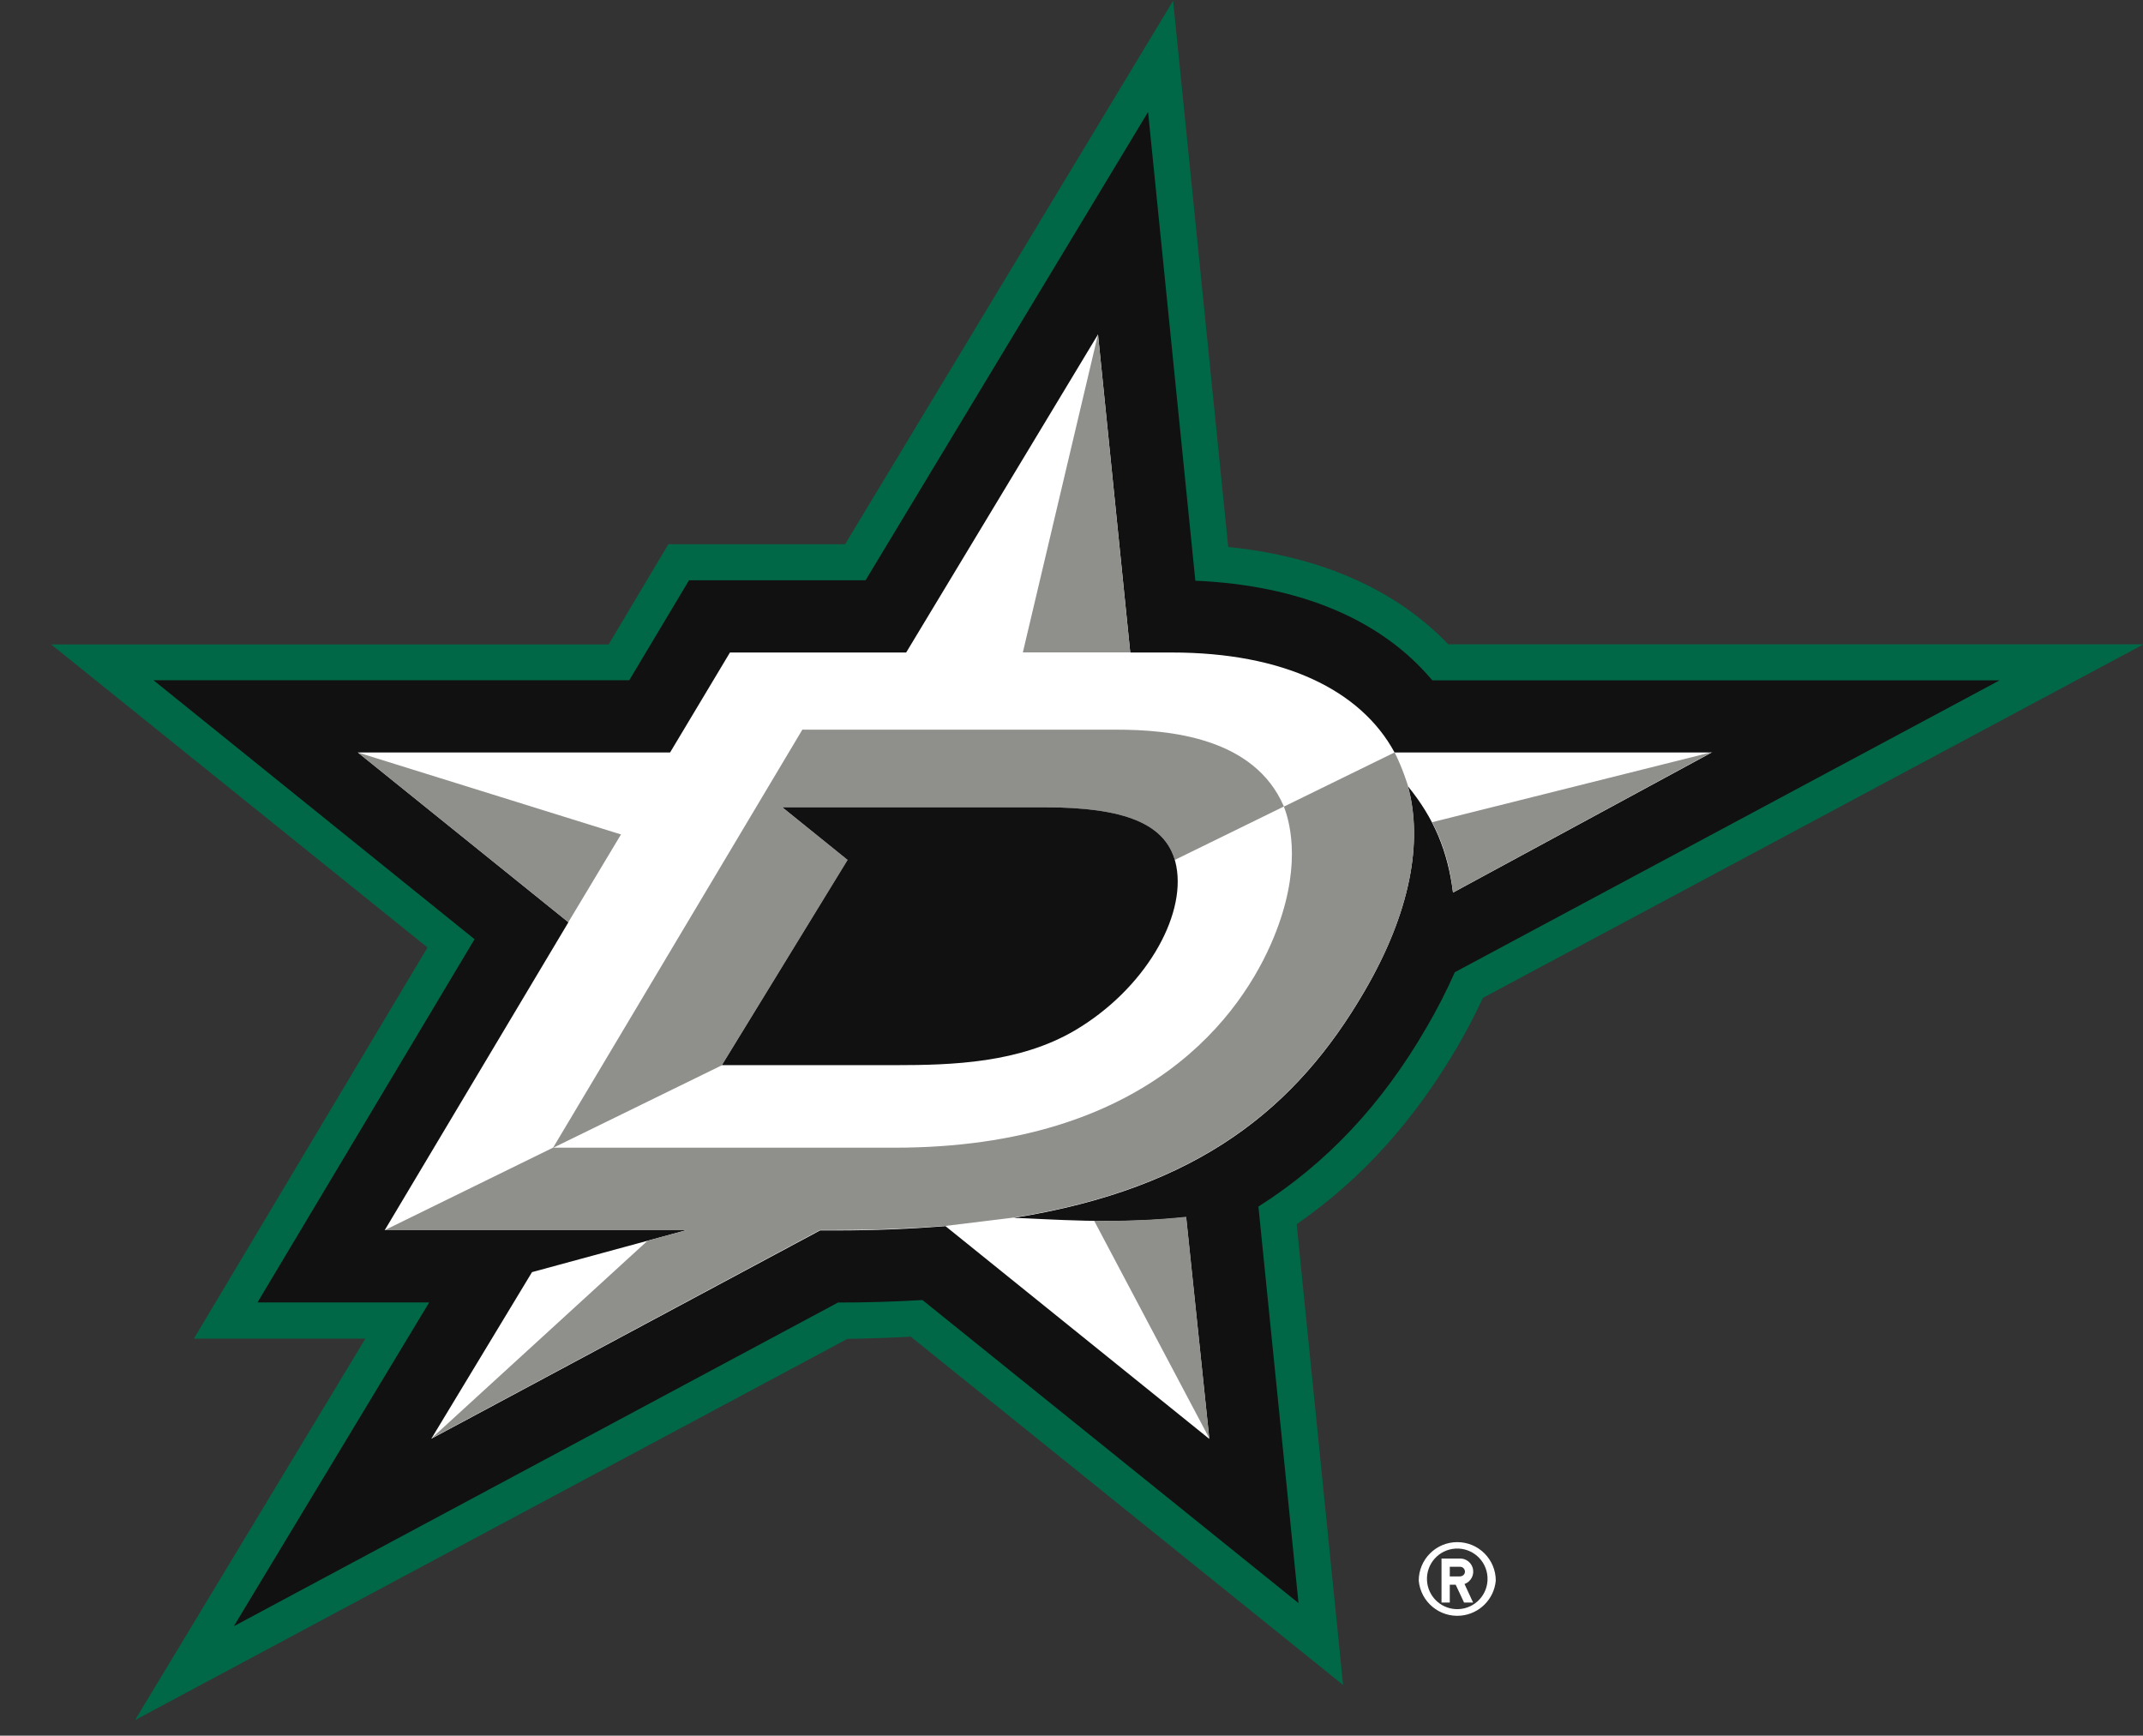 <?xml version="1.0" encoding="utf-8"?>
<!-- Generator: Adobe Illustrator 15.1.0, SVG Export Plug-In . SVG Version: 6.00 Build 0)  -->
<!DOCTYPE svg PUBLIC "-//W3C//DTD SVG 1.1//EN" "http://www.w3.org/Graphics/SVG/1.1/DTD/svg11.dtd">
<svg version="1.1" id="Layer_1" xmlns="http://www.w3.org/2000/svg" xmlns:xlink="http://www.w3.org/1999/xlink" x="0px" y="0px"
	 width="435.031px" height="352.309px" viewBox="0 0 435.031 352.309" enable-background="new 0 0 435.031 352.309"
	 xml:space="preserve">
<rect x="0" y="0" width="435.031" height="352.309" fill="#333333" stroke="none"/>
<g>
	<path fill="#FFFFFF" d="M303.645,320.842c0-4.318-3.501-7.82-7.82-7.82c-4.318,0-7.819,3.502-7.819,7.82
		c0.396,4.319,4.217,7.499,8.536,7.104C300.312,327.599,303.299,324.612,303.645,320.842z M289.685,320.842
		c-0.203-3.391,2.383-6.305,5.773-6.506c3.392-0.202,6.304,2.383,6.507,5.773c0.015,0.244,0.015,0.489,0,0.732
		c-0.203,3.392-3.115,5.977-6.507,5.774C292.35,326.43,289.87,323.95,289.685,320.842z"/>
	<path fill="#FFFFFF" d="M299.042,325.291l-1.745-3.772c1.386-0.491,2.111-2.012,1.62-3.396c-0.374-1.058-1.371-1.768-2.493-1.773
		h-3.796v8.942h1.681v-3.62h1.199l1.702,3.62H299.042L299.042,325.291z M296.424,319.99h-2.115v-1.962h2.094
		c0.545,0,0.982,0.435,0.982,1.002c0,0.502-0.438,0.938-0.982,0.938L296.424,319.99z"/>
</g>
<path fill="#006847" d="M74.169,271.719H39.356l47.421-79.396l-76.388-61.512h113.163l12.128-20.351h35.882L238.143,0.154
	l11.188,110.873c18.758,1.897,34.071,8.66,44.671,19.762H435.13l-134.104,71.762c-1.521,3.291-3.194,6.508-5.016,9.643
	c-8.879,15.269-19.632,27.177-32.785,36.295l9.423,93.532l-87.76-70.694c-4.188,0.219-8.506,0.371-12.869,0.437L27.403,349.154
	L74.169,271.719z"/>
<path fill="#111111" d="M87.125,264.369H52.27l44.062-73.726l-65.176-52.569h96.585l12.128-20.286h35.838l57.353-95.059
	l9.598,95.146c21.158,0.916,37.736,7.853,48.097,20.221h115.17l-110.59,59.242c-1.706,3.85-3.629,7.601-5.758,11.233
	c-9.053,15.64-20.286,27.571-34.115,36.341l8.137,80.487l-76.331-61.512c-5.708,0.337-11.426,0.503-17.145,0.502L47.471,330.09
	L87.125,264.369L87.125,264.369z"/>
<path fill="#FFFFFF" d="M347.597,152.733h-64.501c-6.87-12.695-22.597-20.286-45.151-20.286h-8.506l-6.544-64.565l-38.943,64.565
	h-35.773l-12.149,20.286H72.642l42.752,34.463l-37.299,62.515h61.206L108,258.218l-20.438,33.81l78.917-42.272h3.271
	c7.962,0,15.313-0.327,22.184-0.873l53.558,43.189l-4.712-44.999c-14.483,1.526-28.494,0.305-34.973,0.131
	c37.678-6.021,57.485-22.467,71.161-45.959c9.336-15.989,11.932-30.319,8.833-41.663c5.346,6.543,8.115,13.219,9.162,21.595
	l52.568-28.466L347.597,152.733z"/>
<path fill="#8F8F8C" d="M240.802,246.984l4.69,44.977l-23.379-44.169c6.229,0.107,12.466-0.162,18.667-0.808 M222.895,67.86
	l-15.255,64.564h21.799L222.895,67.86z M126.061,169.375l-53.44-16.643l42.752,34.463L126.061,169.375z M158.78,163.857h53.004
	c15.299,0,24.417,2.836,26.707,10.688l22.14-10.841c-6.021-14.047-23.273-15.596-34.071-15.596h-63.526l-0.131-0.043l-50.648,84.938
	l34.246-16.752l25.564-41.706l-13.305-10.688H158.78z M283.096,152.733l-22.466,10.994c1.483,3.795,3.533,12.913-2.027,26.48
	c-6.327,15.443-25.303,42.752-76.986,42.752h-69.363l-34.18,16.752h61.228l-7.853,2.138l-43.886,40.135l78.917-42.316h3.271
	c7.962,0,15.313-0.326,22.184-0.828l13.895-1.701c37.678-6.021,57.484-22.468,71.16-45.96c9.336-15.967,11.932-30.319,8.833-41.661
	c0,0-1.09-3.622-2.727-6.806 M290.732,166.888c2.29,4.363,3.643,8.987,4.231,14.266l52.568-28.487l-56.778,14.221H290.732z"/>
<path fill="#111111" d="M211.806,163.857h-53.004l13.262,10.688l-25.521,41.661h35.118c11.713,0,25.237-0.436,36.492-7.022
	c14.165-8.333,22.606-23.034,20.644-33.33C237.138,166.998,227.955,163.857,211.806,163.857z"/>
</svg>
